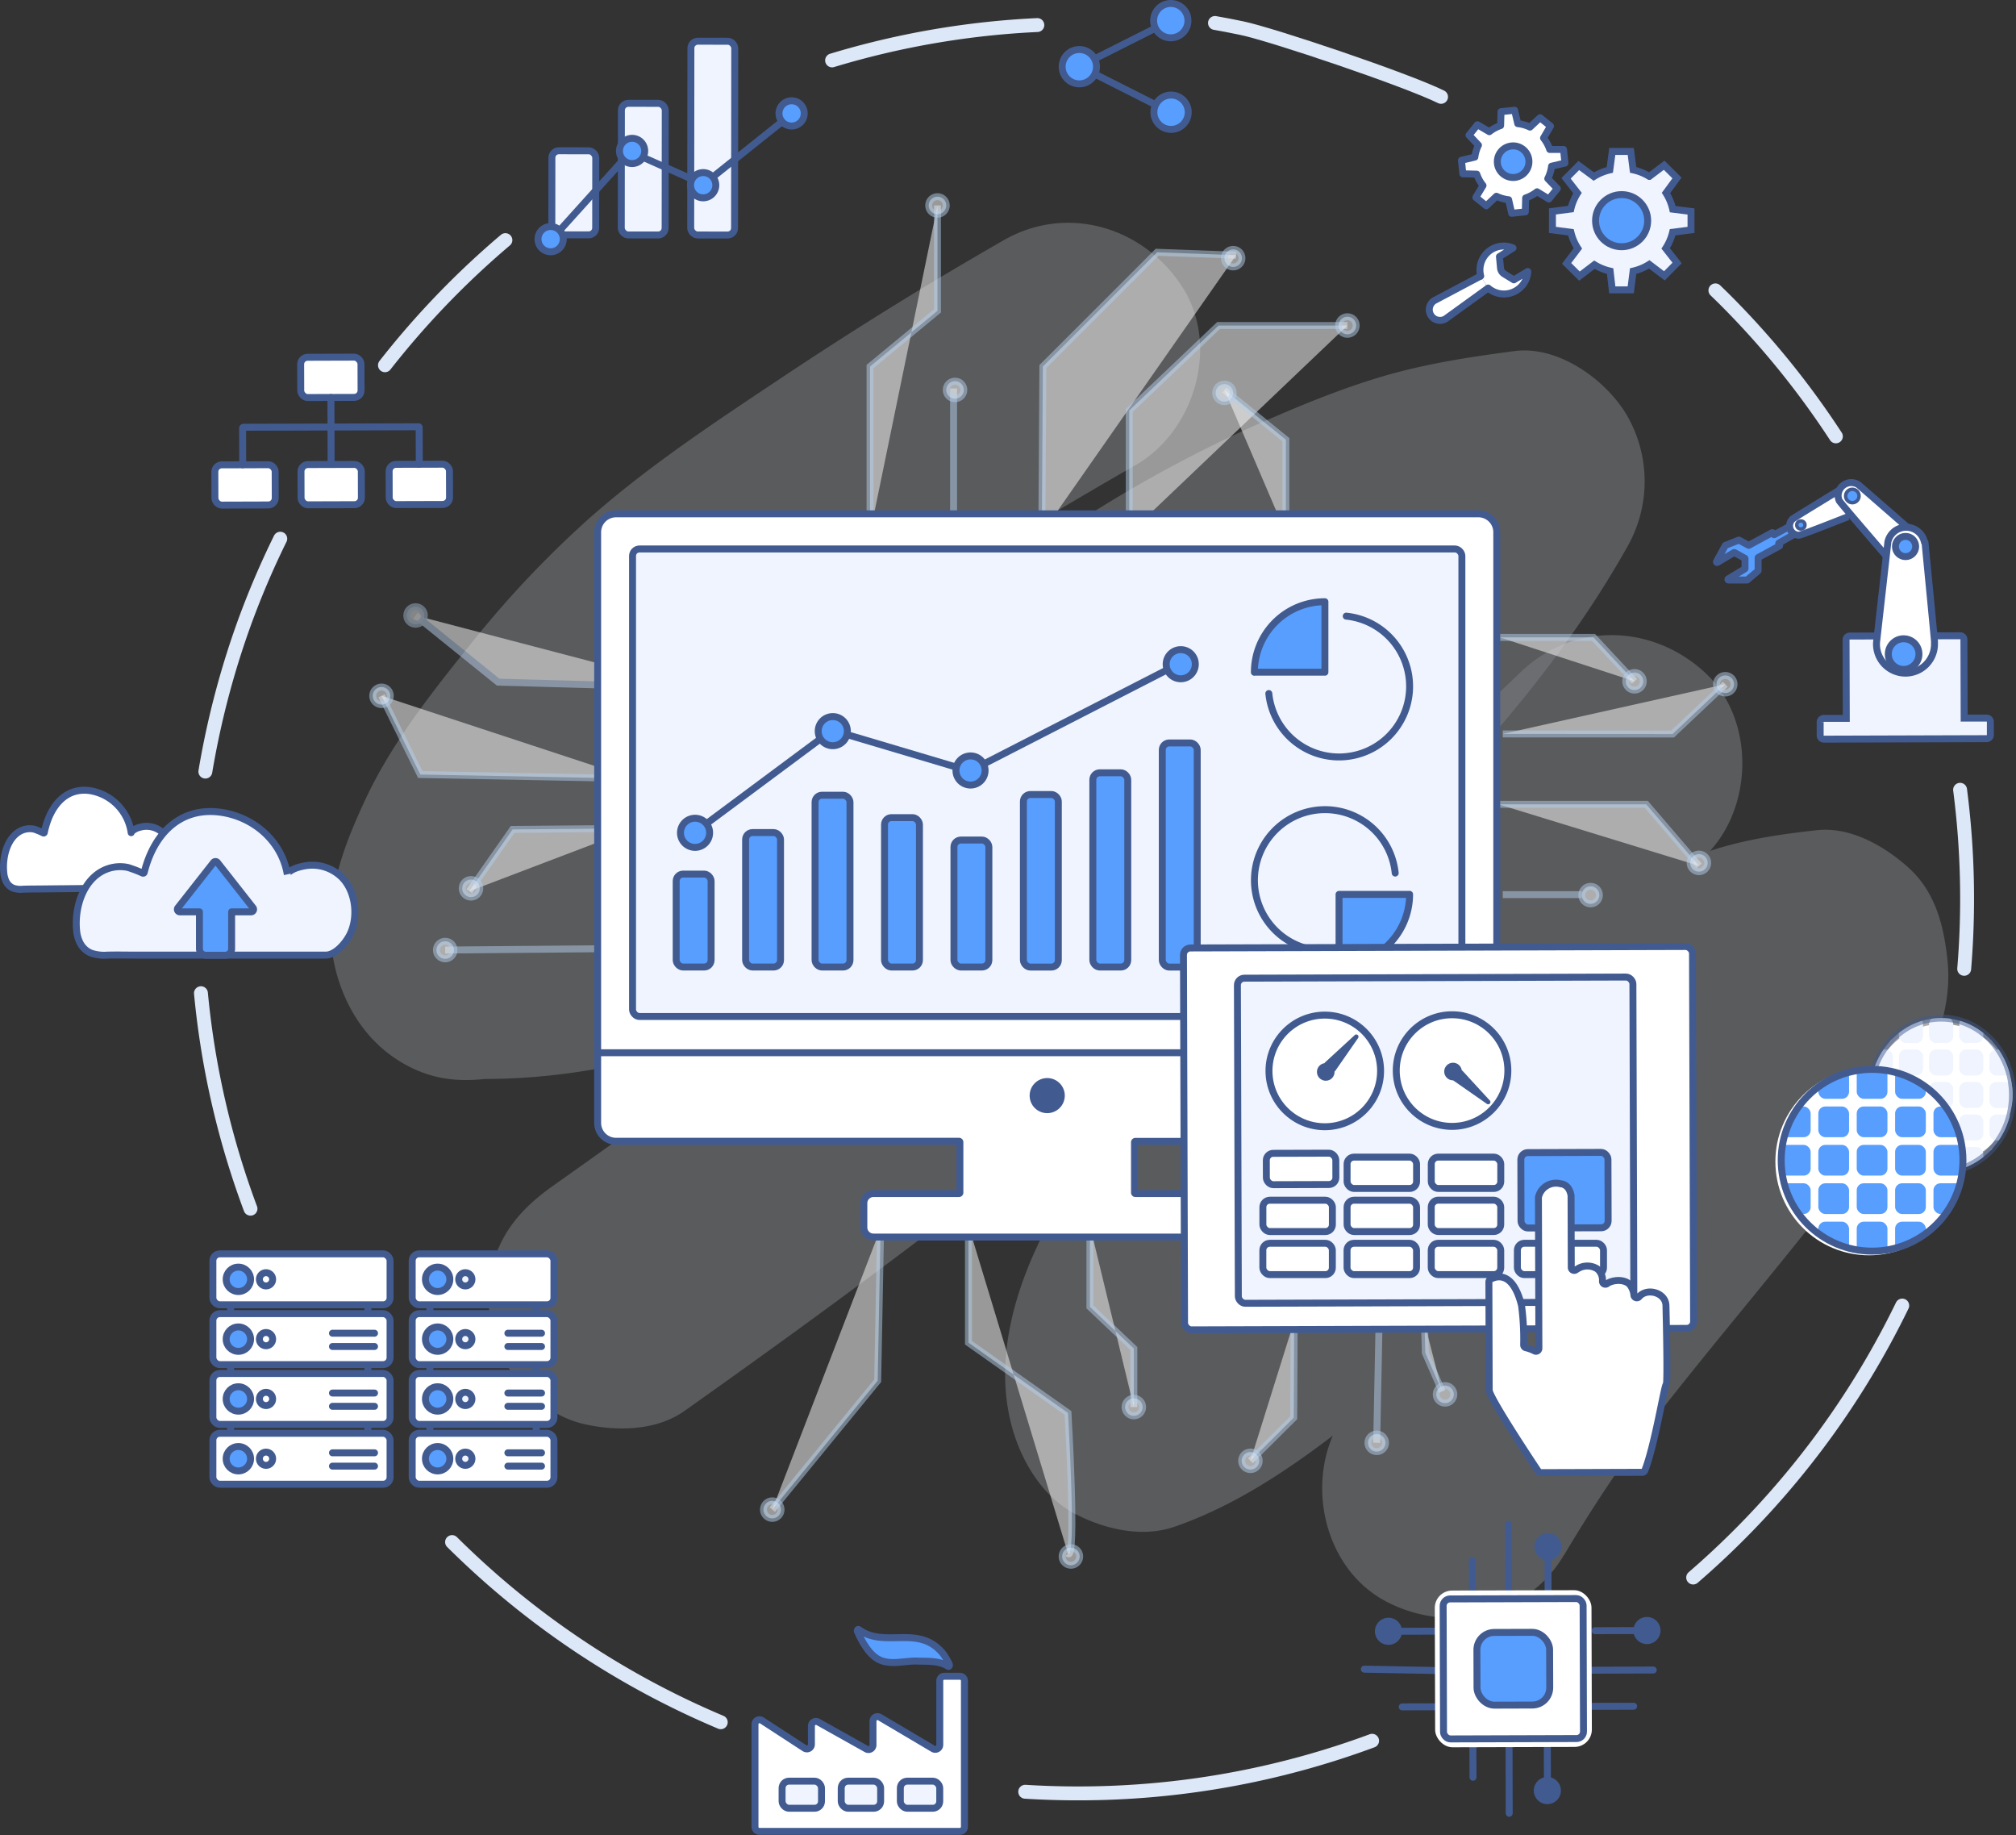 <svg xmlns="http://www.w3.org/2000/svg" xmlns:xlink="http://www.w3.org/1999/xlink" viewBox="0 0 580.19 527.97"><rect x="0" y="0" width="580.19" height="527.97" fill="#333333" stroke="none"/><defs><style>.cls-1,.cls-11,.cls-13,.cls-18,.cls-2,.cls-23,.cls-25,.cls-26{fill:#fff;}.cls-1,.cls-10,.cls-12,.cls-13,.cls-14,.cls-15,.cls-2,.cls-20{stroke:#415b91;}.cls-1,.cls-10,.cls-12,.cls-15,.cls-17,.cls-2,.cls-20,.cls-7{stroke-linecap:round;}.cls-1,.cls-10,.cls-12,.cls-15,.cls-17,.cls-2,.cls-20{stroke-linejoin:round;}.cls-1,.cls-10,.cls-12,.cls-13,.cls-14,.cls-17,.cls-2,.cls-20,.cls-23,.cls-25,.cls-26{stroke-width:2px;}.cls-1,.cls-18,.cls-20,.cls-23,.cls-24{opacity:0.5;}.cls-3{isolation:isolate;}.cls-4{opacity:0.4;}.cls-5{opacity:0.51;}.cls-14,.cls-6{fill:#eff4fe;}.cls-10,.cls-17,.cls-20,.cls-27,.cls-7,.cls-8{fill:none;}.cls-7,.cls-8{stroke:#dce7f7;stroke-width:4px;}.cls-13,.cls-14,.cls-23,.cls-25,.cls-26,.cls-27,.cls-7,.cls-8{stroke-miterlimit:10;}.cls-8{opacity:0.52;}.cls-9{fill:#415b91;}.cls-12,.cls-15,.cls-16{fill:#579eff;}.cls-17,.cls-27{stroke:#bdccd4;}.cls-19{clip-path:url(#clip-path);}.cls-21{clip-path:url(#clip-path-2);}.cls-22{mix-blend-mode:multiply;}.cls-23,.cls-25,.cls-26{stroke:#b5ceea;}.cls-26{opacity:0.8;}.cls-27{stroke-width:0.25px;}</style><clipPath id="clip-path"><ellipse class="cls-1" cx="558.64" cy="315.06" rx="20.54" ry="22.13"/></clipPath><clipPath id="clip-path-2"><circle class="cls-2" cx="538.77" cy="333.83" r="26.15"/></clipPath></defs><title>login-image</title><g class="cls-3"><g id="레이어_2" data-name="레이어 2"><g id="레이어_1-2" data-name="레이어 1"><g class="cls-4"><g class="cls-5"><path class="cls-6" d="M288.94,69.07q-32.49,18.61-63.67,39.39c-19.07,12.71-38.61,25.55-55.79,40.77a294.56,294.56,0,0,0-34,36.05c-11.26,14-22.87,28.65-30.48,45.07-5.28,11.39-9.44,22-9.89,34.72a50.5,50.5,0,0,0,2.19,16.49c3.12,10.12,9.28,18.87,18.48,24.25,10.66,6.24,20.64,5.64,32,3.29l-10,1.34c44.7.44,87.87-16.7,126.09-38.61,27.73-15.89,52.75-35.5,79.09-53.46a356.25,356.25,0,0,1,59.6-32.67l-9,3.78c16.24-6.85,33.06-12,50.55-14.52l-10,1.34,1.75-.23-32.38-56.43a279.39,279.39,0,0,1-21.88,32.95l5.86-7.59c-22.41,28.9-49.43,53.59-76.75,77.71q-39,34.45-80.17,66.35l7.59-5.86c-25.88,20-52.35,39.14-79,58-8.14,5.76-14.51,12.5-17.23,22.41-2.47,9-1.36,20.93,3.78,28.9s12.85,15.06,22.41,17.23c9.35,2.13,20.75,2,28.9-3.78,39.4-27.89,78.29-56.53,115.77-87,35.64-28.94,71.36-58.91,103-92.25,19.91-21,38.31-44,52.51-69.28a38,38,0,0,0,0-37.85c-6-10.27-19.76-20.22-32.38-18.57-13.3,1.74-26.29,3.74-39.14,7.63-12.09,3.66-23.78,8.55-35.33,13.65a382.79,382.79,0,0,0-51.69,28.16c-22.64,14.53-43.55,31.58-66.29,46a368.15,368.15,0,0,1-52.37,28.06l9-3.78c-16.59,7-33.83,12.33-51.7,14.76l10-1.34c-10.49,1.33-22.64-.18-32.63,3.13l10-1.34-1-.07,26.52,11-.81-.75,9.64,16.55a19.09,19.09,0,0,1-1.22-4.48l1.34,10a21.82,21.82,0,0,1,.06-4.48l-1.34,10a47.37,47.37,0,0,1,3.47-11.79l-3.78,9c5.51-12.81,13.65-24.44,22.11-35.46L184.83,243c13.51-17.42,28.7-34.11,46.09-47.74l-7.59,5.86c32.45-25,67.93-46.93,103.46-67.28,17-9.75,24.36-34.39,13.45-51.31-11.09-17.2-33.09-23.89-51.31-13.45Z"/></g><g class="cls-5"><path class="cls-6" d="M450.2,447.33a439,439,0,0,1,32-46.84l-5.86,7.59c14-18.07,28.77-35.49,43-53.33,8.66-10.83,17.2-21.78,25.36-33,9.35-12.86,17.49-29,15.78-45.37-1-9.75-3.38-19.53-11-26.52-6.86-6.3-16.83-12.05-26.52-11-12.24,1.35-24,3.13-35.48,7.65a200.77,200.77,0,0,0-31.27,15.59c-14.26,8.7-29.67,15.59-43.47,25-16,10.94-28.68,24.65-42,38.43a287.09,287.09,0,0,1-30.87,27l7.59-5.86c-11.06,8.51-22.6,17.34-35.49,22.9l9-3.78c-.94.38-1.88.74-2.84,1.08l46.13,26.19a29.54,29.54,0,0,1-1-4.13l1.34,10a32.68,32.68,0,0,1-.05-7.71l-1.34,10a54.43,54.43,0,0,1,3.62-13l-3.78,9c4.63-11,11.35-20.87,18.34-30.43,7.2-9.85,14.46-19.71,21.91-29.38L397.4,345c27.81-35.8,60.53-67.28,93.19-98.57,14.19-13.6,14.71-39.53,0-53-15.23-14-37.89-14.51-53,0-26.05,25-52.16,50-75.77,77.32-12.52,14.5-24,29.81-35.42,45.14-8.06,10.78-16.4,21.42-23,33.17-10.67,18.95-18.51,42.4-11.41,64,2.9,8.84,8.73,17.92,17.23,22.41s19.4,7.1,28.9,3.78C362,430.92,382,414.6,401.48,398.91A252.21,252.21,0,0,0,425.35,377c8.9-9.27,17.5-19.09,27.59-27.1l-7.59,5.86c10.37-7.94,22-13.82,33.44-20,12.09-6.55,23.41-14.51,36-20l-9,3.78A99.55,99.55,0,0,1,529.52,313l-10,1.34q1.74-.24,3.49-.42l-37.5-37.5a27.73,27.73,0,0,1,.09,4.88l1.34-10a32.41,32.41,0,0,1-2.2,7.85l3.78-9c-4.62,9.91-12.06,18.61-18.69,27.23l5.86-7.59c-30.54,39.48-65.08,76.32-90.29,119.65-9.87,17-4.47,41.84,13.45,51.31s40.77,4.66,51.31-13.45Z"/></g></g><path class="cls-7" d="M239.47,17.38A242.92,242.92,0,0,1,298.54,7.21"/><path class="cls-7" d="M110.79,105.09a245,245,0,0,1,34.66-36"/><path class="cls-7" d="M59.1,222q.28-1.69.59-3.37a244.71,244.71,0,0,1,10.4-38.76A242,242,0,0,1,80.66,155"/><path class="cls-8" d="M66.73,262.45"/><path class="cls-7" d="M72.09,347.77a242.13,242.13,0,0,1-14.26-62"/><path class="cls-7" d="M207.43,495.53a243.83,243.83,0,0,1-74.75-49.32q-1.3-1.25-2.58-2.52"/><path class="cls-7" d="M394.88,500.86A243,243,0,0,1,310.24,516q-7.65,0-15.19-.47"/><path class="cls-7" d="M547.45,375.64a244.33,244.33,0,0,1-56.48,75q-1.83,1.64-3.69,3.25"/><path class="cls-7" d="M564.1,227.24a243.87,243.87,0,0,1,1.18,51.51"/><path class="cls-7" d="M493.68,83.55l2.06,2a244.69,244.69,0,0,1,32.61,40"/><path class="cls-7" d="M349.66,6.61q3.89.68,7.74,1.49c8.79,1.84,47.2,14.78,57.33,19.77"/><circle class="cls-9" cx="445.48" cy="445.02" r="3.9" transform="translate(-1.32 1.32) rotate(-0.17)"/><line class="cls-10" x1="445.49" y1="448.27" x2="445.53" y2="459.97"/><line class="cls-10" x1="434.1" y1="438.56" x2="434.16" y2="460.65"/><line class="cls-10" x1="423.73" y1="448.99" x2="423.77" y2="460.68"/><circle class="cls-9" cx="445.31" cy="515.19" r="3.9" transform="translate(-1.52 1.32) rotate(-0.17)"/><line class="cls-10" x1="445.33" y1="511.94" x2="445.3" y2="500.25"/><line class="cls-10" x1="434.34" y1="521.72" x2="434.28" y2="499.63"/><line class="cls-10" x1="423.92" y1="511.36" x2="423.88" y2="499.66"/><circle class="cls-9" cx="399.59" cy="469.36" r="3.9" transform="translate(-1.39 1.19) rotate(-0.17)"/><line class="cls-10" x1="402.84" y1="469.35" x2="414.53" y2="469.32"/><line class="cls-10" x1="392.64" y1="480.26" x2="415.22" y2="480.68"/><line class="cls-10" x1="403.55" y1="491.11" x2="415.25" y2="491.08"/><circle class="cls-9" cx="473.98" cy="469.14" r="3.9" transform="translate(-1.39 1.41) rotate(-0.17)"/><line class="cls-10" x1="470.73" y1="469.15" x2="459.04" y2="469.19"/><line class="cls-10" x1="475.8" y1="480.5" x2="458.42" y2="480.56"/><line class="cls-10" x1="470.15" y1="490.92" x2="458.45" y2="490.95"/><rect class="cls-11" x="412.97" y="457.59" width="45.1" height="45.1" rx="5" ry="5" transform="translate(-1.42 1.29) rotate(-0.17)"/><rect class="cls-2" x="415.38" y="460" width="40.28" height="40.28" rx="2" ry="2" transform="translate(-1.42 1.29) rotate(-0.17)"/><rect class="cls-12" x="425.06" y="469.68" width="20.92" height="20.92" rx="5" ry="5" transform="translate(-1.42 1.29) rotate(-0.17)"/><line class="cls-2" x1="154.32" y1="375.95" x2="154.32" y2="377.86"/><line class="cls-2" x1="154.32" y1="393.16" x2="154.32" y2="395.07"/><line class="cls-2" x1="154.32" y1="410.37" x2="154.32" y2="412.28"/><rect class="cls-13" x="61.27" y="360.76" width="50.99" height="14.66" rx="2" ry="2"/><circle class="cls-12" cx="68.6" cy="368.09" r="3.51"/><circle class="cls-13" cx="76.56" cy="368.09" r="1.91"/><line class="cls-2" x1="66.37" y1="375.95" x2="66.37" y2="377.86"/><line class="cls-2" x1="105.88" y1="375.95" x2="105.88" y2="377.86"/><rect class="cls-13" x="61.27" y="377.97" width="50.99" height="14.66" rx="2" ry="2"/><circle class="cls-12" cx="68.6" cy="385.3" r="3.51"/><circle class="cls-13" cx="76.56" cy="385.3" r="1.91"/><line class="cls-2" x1="95.68" y1="383.6" x2="107.79" y2="383.6"/><line class="cls-2" x1="95.68" y1="387.42" x2="107.79" y2="387.42"/><line class="cls-2" x1="66.37" y1="393.16" x2="66.37" y2="395.07"/><line class="cls-2" x1="105.88" y1="393.16" x2="105.88" y2="395.07"/><rect class="cls-13" x="61.27" y="395.18" width="50.99" height="14.66" rx="2" ry="2"/><circle class="cls-12" cx="68.6" cy="402.51" r="3.51"/><circle class="cls-13" cx="76.56" cy="402.51" r="1.91"/><line class="cls-2" x1="95.68" y1="400.81" x2="107.79" y2="400.81"/><line class="cls-2" x1="95.68" y1="404.63" x2="107.79" y2="404.63"/><line class="cls-2" x1="66.37" y1="410.37" x2="66.37" y2="412.28"/><line class="cls-2" x1="105.88" y1="410.37" x2="105.88" y2="412.28"/><rect class="cls-13" x="61.27" y="412.39" width="50.99" height="14.66" rx="2" ry="2"/><circle class="cls-12" cx="68.6" cy="419.71" r="3.51"/><circle class="cls-13" cx="76.56" cy="419.71" r="1.91"/><line class="cls-2" x1="95.68" y1="418.01" x2="107.79" y2="418.01"/><line class="cls-2" x1="95.68" y1="421.84" x2="107.79" y2="421.84"/><rect class="cls-2" x="118.63" y="360.76" width="40.79" height="14.66" rx="2" ry="2"/><circle class="cls-12" cx="125.95" cy="368.09" r="3.51"/><circle class="cls-14" cx="133.92" cy="368.09" r="1.91"/><line class="cls-2" x1="123.72" y1="375.95" x2="123.72" y2="377.86"/><rect class="cls-2" x="118.63" y="377.97" width="40.79" height="14.66" rx="2" ry="2"/><circle class="cls-12" cx="125.95" cy="385.3" r="3.51"/><circle class="cls-14" cx="133.92" cy="385.3" r="1.91"/><line class="cls-2" x1="146.16" y1="383.6" x2="155.85" y2="383.6"/><line class="cls-2" x1="146.16" y1="387.42" x2="155.85" y2="387.42"/><line class="cls-2" x1="123.72" y1="393.16" x2="123.72" y2="395.07"/><rect class="cls-2" x="118.63" y="395.18" width="40.79" height="14.66" rx="2" ry="2"/><circle class="cls-12" cx="125.95" cy="402.51" r="3.51"/><circle class="cls-14" cx="133.92" cy="402.51" r="1.91"/><line class="cls-2" x1="146.16" y1="400.81" x2="155.85" y2="400.81"/><line class="cls-2" x1="146.16" y1="404.63" x2="155.85" y2="404.63"/><line class="cls-2" x1="123.72" y1="410.37" x2="123.72" y2="412.28"/><rect class="cls-2" x="118.63" y="412.39" width="40.79" height="14.66" rx="2" ry="2"/><circle class="cls-12" cx="125.95" cy="419.71" r="3.51"/><circle class="cls-14" cx="133.92" cy="419.71" r="1.91"/><line class="cls-2" x1="146.16" y1="418.01" x2="155.85" y2="418.01"/><line class="cls-2" x1="146.16" y1="421.84" x2="155.85" y2="421.84"/><path class="cls-2" d="M217.28,496v29.63a1.3,1.3,0,0,0,1.3,1.3h57.67a1.3,1.3,0,0,0,1.3-1.3V483.6a1.3,1.3,0,0,0-1.3-1.3h-4.49a1.3,1.3,0,0,0-1.3,1.3V502a1.3,1.3,0,0,1-2,1.12l-15.22-9a1.3,1.3,0,0,0-2,1.12v6.85a1.3,1.3,0,0,1-1.93,1.13l-13.86-7.76a1.3,1.3,0,0,0-1.93,1.13v5.31a1.3,1.3,0,0,1-2,1.09l-12.29-8A1.3,1.3,0,0,0,217.28,496Z"/><path class="cls-12" d="M247.13,468.87c-.25-.18-.5.23-.35.57,1.25,2.85,3,5.8,5,7.32,3.61,2.81,8.33,1,12.23,1.17,2.37.1,6.27-.2,8.84,1.5.25.17.49-.27.32-.6a16.79,16.79,0,0,0-1.9-3.19C264.24,467.26,254.75,474.39,247.13,468.87Z"/><rect class="cls-14" x="225.08" y="512.48" width="11.34" height="7.8" rx="2" ry="2"/><rect class="cls-14" x="242.1" y="512.48" width="11.34" height="7.8" rx="2" ry="2"/><rect class="cls-14" x="259.11" y="512.48" width="11.34" height="7.8" rx="2" ry="2"/><rect class="cls-2" x="86.54" y="102.78" width="17.36" height="11.58" rx="2" ry="2" transform="translate(-0.32 0.28) rotate(-0.17)"/><rect class="cls-2" x="61.84" y="133.73" width="17.36" height="11.58" rx="2" ry="2" transform="translate(-0.41 0.21) rotate(-0.17)"/><rect class="cls-2" x="86.63" y="133.65" width="17.36" height="11.58" rx="2" ry="2" transform="translate(-0.41 0.28) rotate(-0.17)"/><rect class="cls-2" x="112" y="133.58" width="17.36" height="11.58" rx="2" ry="2" transform="translate(-0.41 0.36) rotate(-0.17)"/><line class="cls-2" x1="95.24" y1="114.36" x2="95.29" y2="133.18"/><line class="cls-2" x1="120.63" y1="122.97" x2="120.67" y2="133.58"/><line class="cls-2" x1="69.82" y1="123.12" x2="69.85" y2="133.73"/><line class="cls-2" x1="70.02" y1="122.93" x2="120.5" y2="122.79"/><path class="cls-12" d="M502.06,160.58,499.19,159a.18.18,0,0,0-.18,0l-4.75,2.81a.18.18,0,0,1-.25-.24l2.48-4.57a.18.18,0,0,1,.09-.08l3.77-1.5a.18.18,0,0,1,.15,0l2.68,1.45a.18.18,0,0,0,.17,0l6.62-3.59a.18.18,0,0,1,.25.07l.21.39a.18.18,0,0,0,.25.07l3.94-2.14a.18.18,0,0,1,.25.07l1.11,2a.18.18,0,0,1-.07.25L512,156.22a.18.18,0,0,0-.07.25l.21.39a.18.18,0,0,1-.07.25l-6,3.26a.18.18,0,0,0-.1.16v3.62a.18.18,0,0,1-.06.14l-3.11,2.6a.18.18,0,0,1-.12,0l-5.2,0a.18.18,0,0,1-.09-.34l4.72-2.85a.18.18,0,0,0,.09-.16v-2.86A.18.18,0,0,0,502.06,160.58Z"/><path class="cls-14" d="M524.89,206.7l6.46,0-.07-22.61a1.08,1.08,0,0,1,1.07-1.08l31.76-.09A1.08,1.08,0,0,1,565.2,184l.07,22.61,6.46,0a1.08,1.08,0,0,1,1.08,1.07v3.77a1.08,1.08,0,0,1-1.07,1.08l-46.83.14a1.08,1.08,0,0,1-1.08-1.07v-3.77A1.08,1.08,0,0,1,524.89,206.7Z"/><path class="cls-2" d="M515.83,149.37h0c.28-.28,15.32-9.44,15.32-9.44l1.64,8.36S518.4,154,517.74,154a2.69,2.69,0,0,1-1.91-4.6Z"/><ellipse class="cls-15" cx="518.26" cy="151.09" rx="1.18" ry="1.15" transform="translate(-0.43 1.5) rotate(-0.17)"/><path class="cls-2" d="M529,142.63a3.77,3.77,0,0,1,5.83-3.16h0c.28.19,19,16.54,19,16.54l-10.21,4.87s-14-16.21-14.3-16.81A3.74,3.74,0,0,1,529,142.63Z"/><path class="cls-2" d="M540.06,185.12l0-.23a8.36,8.36,0,0,1,.09-.87l3.17-28.11a5.38,5.38,0,0,1,10.52.1H554s2.36,24.27,2.73,28.46v.06c0,.31,0,.51,0,.54h0c0,.09,0,.17,0,.26a8.34,8.34,0,1,1-16.69,0c0-.09,0-.18,0-.27Z"/><circle class="cls-12" cx="548.4" cy="157.25" r="2.91" transform="translate(-0.46 1.62) rotate(-0.17)"/><circle class="cls-12" cx="548.4" cy="186.57" r="4.41" transform="matrix(1, 0, 0, 1, -0.55, 1.63)"/><circle class="cls-15" cx="533.09" cy="142.71" r="1.93" transform="translate(-0.42 1.58) rotate(-0.17)"/><rect class="cls-14" x="198.81" y="11.86" width="12.62" height="55.75" rx="2" ry="2" transform="translate(0.04 -0.21) rotate(0.06)"/><rect class="cls-14" x="178.82" y="29.73" width="12.62" height="37.87" rx="2" ry="2" transform="translate(0.05 -0.19) rotate(0.06)"/><rect class="cls-14" x="158.82" y="43.38" width="12.62" height="24.19" rx="2" ry="2" transform="translate(0.06 -0.17) rotate(0.06)"/><polyline class="cls-10" points="160.43 67.01 181.47 43.68 202.49 53.04 225.86 34.38"/><path class="cls-12" d="M162.1,68.81a3.63,3.63,0,1,1-3.63-3.63A3.62,3.62,0,0,1,162.1,68.81Z"/><path class="cls-12" d="M185.54,43.43a3.63,3.63,0,1,1-3.63-3.63A3.62,3.62,0,0,1,185.54,43.43Z"/><path class="cls-12" d="M206,53.29a3.63,3.63,0,1,1-3.63-3.63A3.62,3.62,0,0,1,206,53.29Z"/><path class="cls-12" d="M231.45,32.59A3.63,3.63,0,1,1,227.82,29,3.62,3.62,0,0,1,231.45,32.59Z"/><path class="cls-16" d="M337.13,32.4"/><line class="cls-14" x1="332.23" y1="8.26" x2="315.35" y2="16.76"/><line class="cls-14" x1="315.66" y1="21.6" x2="332.29" y2="30"/><circle class="cls-12" cx="310.63" cy="19.19" r="4.94" transform="translate(-0.06 0.92) rotate(-0.17)"/><circle class="cls-12" cx="336.95" cy="5.94" r="4.94" transform="translate(-0.02 1) rotate(-0.17)"/><circle class="cls-12" cx="337.02" cy="32.29" r="4.94" transform="translate(-0.09 1) rotate(-0.17)"/><line class="cls-17" x1="279.91" y1="328.18" x2="330.47" y2="328.18"/><path class="cls-2" d="M3.73,255.52a6.53,6.53,0,0,0,2.8.33c1.73-.07,3.46-.06,5.19-.08l9.09-.09,16.88-.19,6.92-.08c1.78,0,3.52-2.45,4.24-4.17,1.44-3.44.9-8.3-1.41-11a6.83,6.83,0,0,0-7-2.26,6.92,6.92,0,0,0-1.47.52c-.21.11-1.28.74-1.22,1.08a14.28,14.28,0,0,0-11.85-12.09c-6.93-1-11.53,4.28-13.14,12,0,.15-.17.24-.29.17a20.67,20.67,0,0,0-2.57-1.07,5.87,5.87,0,0,0-3.5.27c-4.18,1.68-5.82,7.54-5.3,12.34a7.14,7.14,0,0,0,.56,2.2A4,4,0,0,0,3.73,255.52Z"/><path class="cls-14" d="M26.33,274.28a12,12,0,0,0,4.61.53c2.85-.07,5.7,0,8.55,0H93.67c2.93,0,5.84-3.52,7.06-6,2.43-5,1.64-12.11-2.12-16.14a12.12,12.12,0,0,0-11.5-3.42,12.43,12.43,0,0,0-2.43.74c-.36.15-2.12,1.07-2,1.55-1.72-9.92-10.11-16.62-19.29-17.85-11.4-1.53-19.07,6.06-21.87,17.28a.33.33,0,0,1-.47.24,36.53,36.53,0,0,0-4.21-1.61,10.85,10.85,0,0,0-5.78.34c-6.92,2.38-9.73,10.91-9,17.92a9.47,9.47,0,0,0,.88,3.22A6.2,6.2,0,0,0,26.33,274.28Z"/><path class="cls-12" d="M72.83,261.2l-4.95-6.3-5.3-6.74a.72.72,0,0,0-1.13,0l-5.3,6.74-4.95,6.3a.72.72,0,0,0,.56,1.16H57.4V273a1.86,1.86,0,0,0,1.85,1.85h5.56A1.86,1.86,0,0,0,66.66,273V262.36h5.61A.72.72,0,0,0,72.83,261.2Z"/><path class="cls-2" d="M424.45,45.2l-3.85.92L421,50l4,.11a11,11,0,0,0,1.8,3.27l-2.06,3.42,3,2.42,2.92-2.75a11.06,11.06,0,0,0,3.51,1l.89,3.9,3.91-.41.1-4a11.05,11.05,0,0,0,3.28-1.78l3.41,2.07,2.42-3-2.74-2.85a11,11,0,0,0,1.09-3.58l3.85-.9-.41-3.91L446,43a11,11,0,0,0-1.78-3.29l2-3.43-3-2.41-2.9,2.7a11,11,0,0,0-3.52-1l-.91-3.85-3.91.41-.11,4a11.05,11.05,0,0,0-3.25,1.76l-3.43-2-2.41,3,2.71,2.88A11,11,0,0,0,424.45,45.2Z"/><path class="cls-14" d="M452.08,60.14l-5.3.69v5.31l5.32.7a14.83,14.83,0,0,0,2,4.64l-3.24,4.3,3.69,3.66,4.31-3.28A14.93,14.93,0,0,0,463.38,78L464,83.4h5.31L470,78a14.92,14.92,0,0,0,4.65-1.93L479,79.36l3.66-3.69-3.29-4.2a14.84,14.84,0,0,0,2-4.65l5.29-.67V60.84l-5.27-.66a14.84,14.84,0,0,0-1.93-4.66l3.16-4.32-3.69-3.66-4.26,3.22A14.9,14.9,0,0,0,470,48.88l-.68-5.3H464l-.71,5.31a14.92,14.92,0,0,0-4.61,1.91l-4.32-3.18-3.66,3.69L454,55.55A14.82,14.82,0,0,0,452.08,60.14Z"/><circle class="cls-12" cx="466.69" cy="63.49" r="7.5"/><circle class="cls-12" cx="435.47" cy="46.54" r="4.55" transform="translate(-2.48 45.22) rotate(-5.93)"/><path class="cls-2" d="M428.28,82.88l-12.23,8.84a3.08,3.08,0,1,1-3.25-5.24l13.34-7.07"/><path class="cls-2" d="M428.28,82.88a6.89,6.89,0,0,0,8.17.67,6.75,6.75,0,0,0,3.23-5.43l-4,2.4-2.8-1.72a2.24,2.24,0,0,1-1.05-1.7l-.3-3.27,3.91-2.48h0a6.77,6.77,0,0,0-6.3.49,6.9,6.9,0,0,0-3,7.59"/><circle class="cls-11" cx="558.96" cy="314.84" r="20.22"/><ellipse class="cls-18" cx="558.64" cy="315.06" rx="20.54" ry="22.13"/><g class="cls-19"><rect class="cls-6" x="537.81" y="292.62" width="6.94" height="7.48" rx="2" ry="2"/><rect class="cls-6" x="546.49" y="292.62" width="6.94" height="7.48" rx="2" ry="2"/><rect class="cls-6" x="555.17" y="292.62" width="6.94" height="7.48" rx="2" ry="2"/><rect class="cls-6" x="563.85" y="292.62" width="6.94" height="7.48" rx="2" ry="2"/><rect class="cls-6" x="572.53" y="292.62" width="6.94" height="7.48" rx="2" ry="2"/><rect class="cls-6" x="537.81" y="301.97" width="6.94" height="7.48" rx="2" ry="2"/><rect class="cls-6" x="546.49" y="301.97" width="6.94" height="7.48" rx="2" ry="2"/><rect class="cls-6" x="555.17" y="301.97" width="6.94" height="7.48" rx="2" ry="2"/><rect class="cls-6" x="563.85" y="301.97" width="6.94" height="7.48" rx="2" ry="2"/><rect class="cls-6" x="572.53" y="301.97" width="6.94" height="7.48" rx="2" ry="2"/><rect class="cls-6" x="537.81" y="311.32" width="6.94" height="7.48" rx="2" ry="2"/><rect class="cls-6" x="546.49" y="311.32" width="6.94" height="7.48" rx="2" ry="2"/><rect class="cls-6" x="555.17" y="311.32" width="6.94" height="7.48" rx="2" ry="2"/><rect class="cls-6" x="563.85" y="311.32" width="6.94" height="7.48" rx="2" ry="2"/><rect class="cls-6" x="572.53" y="311.32" width="6.94" height="7.48" rx="2" ry="2"/><rect class="cls-6" x="537.81" y="320.66" width="6.94" height="7.48" rx="2" ry="2"/><rect class="cls-6" x="546.49" y="320.66" width="6.94" height="7.48" rx="2" ry="2"/><rect class="cls-6" x="555.17" y="320.66" width="6.94" height="7.48" rx="2" ry="2"/><rect class="cls-6" x="563.85" y="320.66" width="6.94" height="7.48" rx="2" ry="2"/><rect class="cls-6" x="572.53" y="320.66" width="6.94" height="7.48" rx="2" ry="2"/><rect class="cls-6" x="537.81" y="330.01" width="6.94" height="7.48" rx="2" ry="2"/><rect class="cls-6" x="546.49" y="330.01" width="6.94" height="7.48" rx="2" ry="2"/><rect class="cls-6" x="555.17" y="330.01" width="6.94" height="7.48" rx="2" ry="2"/><rect class="cls-6" x="563.85" y="330.01" width="6.94" height="7.48" rx="2" ry="2"/><rect class="cls-6" x="572.53" y="330.01" width="6.94" height="7.48" rx="2" ry="2"/></g><ellipse class="cls-20" cx="558.64" cy="315.06" rx="20.54" ry="22.13"/><circle class="cls-11" cx="537.9" cy="334.22" r="26.96"/><circle class="cls-11" cx="538.77" cy="333.83" r="26.15"/><g class="cls-21"><rect class="cls-16" x="512.25" y="307.31" width="8.84" height="8.84" rx="2" ry="2"/><rect class="cls-16" x="523.3" y="307.31" width="8.84" height="8.84" rx="2" ry="2"/><rect class="cls-16" x="534.35" y="307.31" width="8.84" height="8.84" rx="2" ry="2"/><rect class="cls-16" x="545.4" y="307.31" width="8.84" height="8.84" rx="2" ry="2"/><rect class="cls-16" x="556.44" y="307.31" width="8.84" height="8.84" rx="2" ry="2"/><rect class="cls-16" x="512.25" y="318.36" width="8.84" height="8.84" rx="2" ry="2"/><rect class="cls-16" x="523.3" y="318.36" width="8.84" height="8.84" rx="2" ry="2"/><rect class="cls-16" x="534.35" y="318.36" width="8.84" height="8.84" rx="2" ry="2"/><rect class="cls-16" x="545.4" y="318.36" width="8.84" height="8.84" rx="2" ry="2"/><rect class="cls-16" x="556.44" y="318.36" width="8.84" height="8.84" rx="2" ry="2"/><rect class="cls-16" x="512.25" y="329.41" width="8.84" height="8.84" rx="2" ry="2"/><rect class="cls-16" x="523.3" y="329.41" width="8.84" height="8.84" rx="2" ry="2"/><rect class="cls-16" x="534.35" y="329.41" width="8.84" height="8.84" rx="2" ry="2"/><rect class="cls-16" x="545.4" y="329.41" width="8.84" height="8.84" rx="2" ry="2"/><rect class="cls-16" x="556.44" y="329.41" width="8.84" height="8.84" rx="2" ry="2"/><rect class="cls-16" x="512.25" y="340.46" width="8.84" height="8.84" rx="2" ry="2"/><rect class="cls-16" x="523.3" y="340.46" width="8.84" height="8.84" rx="2" ry="2"/><rect class="cls-16" x="534.35" y="340.46" width="8.84" height="8.84" rx="2" ry="2"/><rect class="cls-16" x="545.4" y="340.46" width="8.84" height="8.84" rx="2" ry="2"/><rect class="cls-16" x="556.44" y="340.46" width="8.84" height="8.84" rx="2" ry="2"/><rect class="cls-16" x="512.25" y="351.51" width="8.84" height="8.84" rx="2" ry="2"/><rect class="cls-16" x="523.3" y="351.51" width="8.84" height="8.84" rx="2" ry="2"/><rect class="cls-16" x="534.35" y="351.51" width="8.84" height="8.84" rx="2" ry="2"/><rect class="cls-16" x="545.4" y="351.51" width="8.84" height="8.84" rx="2" ry="2"/><rect class="cls-16" x="556.44" y="351.51" width="8.84" height="8.84" rx="2" ry="2"/></g><circle class="cls-10" cx="538.77" cy="333.83" r="26.15"/><g class="cls-22"><path class="cls-23" d="M278.71,352.61v33.71l28.65,20.22s2.53,43,0,40.45"/><circle class="cls-23" cx="308.2" cy="447.83" r="2.53"/><polyline class="cls-23" points="253.43 353.45 252.59 397.27 222.25 434.35"/><polyline class="cls-23" points="313.67 352.61 313.67 376.02 326.31 388 326.31 404.85"/><line class="cls-23" x1="396.9" y1="379.74" x2="396.2" y2="415.12"/><polyline class="cls-23" points="372.45 380.1 372.33 407.91 359.86 420.3"/><polyline class="cls-23" points="409.96 380.65 410.2 389.27 415.04 400.32"/><polyline class="cls-23" points="250.39 153.47 250.39 105.45 269.8 89.44 269.8 59.11"/><line class="cls-23" x1="274.43" y1="111.77" x2="274.43" y2="153.47"/><polyline class="cls-23" points="299.83 153.47 300.13 105.45 333 72.59 355.75 73.43"/><polyline class="cls-23" points="324.99 153.47 324.99 118.09 350.69 93.66 387.77 93.66"/><polyline class="cls-23" points="352.38 112.19 370.07 126.52 370.07 153.47"/><polyline class="cls-23" points="109.8 200.2 120.95 222.85 182.15 224.01"/><polyline class="cls-23" points="182.59 238.34 147.53 238.64 135.04 256.44"/><line class="cls-23" x1="128.12" y1="273.35" x2="183.41" y2="272.88"/><line class="cls-23" x1="432.48" y1="257.41" x2="455.23" y2="257.41"/><polyline class="cls-23" points="431.28 231.42 473.77 231.42 488.94 249.12"/><polyline class="cls-23" points="432.48 211.17 481.35 211.2 496.52 196.87"/><polyline class="cls-23" points="431.64 183.39 458.6 183.39 470.4 196.03"/><circle class="cls-23" cx="222.25" cy="434.35" r="2.53"/><circle class="cls-23" cx="326.31" cy="404.85" r="2.53"/><circle class="cls-23" cx="359.86" cy="420.3" r="2.53" transform="translate(-67.45 771.81) rotate(-88.87)"/><circle class="cls-23" cx="396.2" cy="415.12" r="2.53" transform="translate(-26.64 803.07) rotate(-88.87)"/><circle class="cls-23" cx="415.86" cy="401.18" r="2.53" transform="translate(6.57 809.06) rotate(-88.87)"/><circle class="cls-23" cx="457.76" cy="257.54" r="2.53"/><circle class="cls-23" cx="488.94" cy="248.27" r="2.53"/><circle class="cls-23" cx="496.52" cy="196.87" r="2.53"/><circle class="cls-23" cx="470.4" cy="196.03" r="2.53"/><circle class="cls-23" cx="352.38" cy="113.04" r="2.53"/><circle class="cls-23" cx="387.77" cy="93.66" r="2.53"/><circle class="cls-23" cx="354.9" cy="74.28" r="2.53"/><circle class="cls-23" cx="274.85" cy="112.19" r="2.53"/><circle class="cls-23" cx="269.8" cy="59.11" r="2.53"/><g class="cls-24"><polyline class="cls-25" points="119.6 177.09 143.36 196.27 198.67 197.8"/><circle class="cls-26" cx="119.6" cy="177.09" r="2.53" transform="translate(-1.51 1.03) rotate(-0.49)"/></g><circle class="cls-23" cx="109.8" cy="200.2" r="2.53" transform="translate(-1.71 0.95) rotate(-0.49)"/><circle class="cls-23" cx="135.55" cy="255.59" r="2.53" transform="translate(-2.18 1.17) rotate(-0.49)"/><circle class="cls-23" cx="128.12" cy="273.35" r="2.53" transform="translate(-2.33 1.11) rotate(-0.49)"/></g><path class="cls-2" d="M425.49,147.84H177.26A5.29,5.29,0,0,0,172,153.1v170a5.29,5.29,0,0,0,5.28,5.27H276a.25.25,0,0,1,.25.25v14.54a.25.25,0,0,1-.25.25H251.38a2.77,2.77,0,0,0-2.77,2.76v7a2.77,2.77,0,0,0,2.77,2.76h100a2.77,2.77,0,0,0,2.77-2.76v-7a2.77,2.77,0,0,0-2.77-2.76H326.75a.25.25,0,0,1-.25-.25V328.65a.25.25,0,0,1,.25-.25h98.73a5.29,5.29,0,0,0,5.28-5.27v-170A5.29,5.29,0,0,0,425.49,147.84Z"/><rect class="cls-14" x="182.04" y="157.95" width="238.68" height="134.52" rx="2" ry="2"/><rect class="cls-12" x="214.58" y="239.55" width="10.05" height="38.69" rx="2" ry="2"/><rect class="cls-12" x="194.6" y="251.5" width="10.05" height="26.74" rx="2" ry="2"/><rect class="cls-12" x="234.57" y="228.8" width="10.05" height="49.44" rx="2" ry="2"/><rect class="cls-12" x="254.56" y="235.25" width="10.05" height="42.99" rx="2" ry="2"/><rect class="cls-12" x="274.54" y="241.7" width="10.05" height="36.54" rx="2" ry="2"/><rect class="cls-12" x="314.51" y="222.35" width="10.05" height="55.89" rx="2" ry="2"/><rect class="cls-12" x="294.53" y="228.6" width="10.05" height="49.65" rx="2" ry="2"/><rect class="cls-12" x="334.5" y="213.76" width="10.05" height="64.49" rx="2" ry="2"/><line class="cls-10" x1="199.89" y1="239.53" x2="239.49" y2="210.09"/><line class="cls-10" x1="239.49" y1="210.09" x2="279.09" y2="221.87"/><line class="cls-10" x1="279.09" y1="221.87" x2="339.76" y2="190.75"/><path class="cls-12" d="M204.22,239.6a4.19,4.19,0,1,1-4.19-4.17A4.17,4.17,0,0,1,204.22,239.6Z"/><path class="cls-12" d="M243.86,210.36a4.19,4.19,0,1,1-4.19-4.18A4.17,4.17,0,0,1,243.86,210.36Z"/><path class="cls-12" d="M283.5,221.68a4.19,4.19,0,1,1-4.19-4.18A4.17,4.17,0,0,1,283.5,221.68Z"/><path class="cls-12" d="M344,191.1a4.19,4.19,0,1,1-4.19-4.18A4.17,4.17,0,0,1,344,191.1Z"/><ellipse class="cls-9" cx="301.38" cy="315.23" rx="5.06" ry="5.05"/><path class="cls-10" d="M387.44,177.28a20.31,20.31,0,1,1-22.28,22.27"/><path class="cls-12" d="M361,193.43a20.3,20.3,0,0,1,20.3-20.3h0v20.28H361Z"/><path class="cls-10" d="M379.25,273.47a20.31,20.31,0,1,1,22.28-22.27"/><path class="cls-12" d="M405.67,257.32a20.3,20.3,0,0,1-20.3,20.3h0V257.34h20.28Z"/><line class="cls-10" x1="172.27" y1="302.9" x2="430.95" y2="302.9"/><rect class="cls-2" x="340.75" y="272.54" width="146.5" height="109.88" rx="2" ry="2" transform="translate(-0.97 1.23) rotate(-0.17)"/><rect class="cls-14" x="356.25" y="281.28" width="113.82" height="93.54" rx="2" ry="2" transform="translate(-0.97 1.23) rotate(-0.17)"/><circle class="cls-2" cx="381.26" cy="308.13" r="16.06" transform="translate(-0.91 1.13) rotate(-0.17)"/><circle class="cls-2" cx="417.89" cy="308.03" r="16.06" transform="translate(-0.91 1.24) rotate(-0.17)"/><rect class="cls-2" x="364.44" y="331.82" width="20" height="9.02" rx="2" ry="2" transform="translate(-0.99 1.11) rotate(-0.17)"/><rect class="cls-2" x="388.67" y="331.75" width="20" height="9.02" rx="2" ry="2" transform="matrix(1, 0, 0, 1, -0.99, 1.18)"/><rect class="cls-2" x="412.9" y="331.68" width="20" height="9.02" rx="2" ry="2" transform="matrix(1, 0, 0, 1, -0.99, 1.25)"/><rect class="cls-2" x="364.48" y="344.22" width="20" height="9.02" rx="2" ry="2" transform="matrix(1, 0, 0, 1, -1.03, 1.11)"/><rect class="cls-2" x="388.71" y="344.15" width="20" height="9.02" rx="2" ry="2" transform="matrix(1, 0, 0, 1, -1.03, 1.18)"/><rect class="cls-2" x="412.93" y="344.07" width="20" height="9.02" rx="2" ry="2" transform="matrix(1, 0, 0, 1, -1.03, 1.25)"/><rect class="cls-2" x="364.51" y="356.61" width="20" height="9.02" rx="2" ry="2" transform="matrix(1, 0, 0, 1, -1.07, 1.11)"/><rect class="cls-2" x="388.74" y="356.54" width="20" height="9.02" rx="2" ry="2" transform="matrix(1, 0, 0, 1, -1.07, 1.18)"/><rect class="cls-2" x="412.97" y="356.47" width="20" height="9.02" rx="2" ry="2" transform="matrix(1, 0, 0, 1, -1.07, 1.25)"/><rect class="cls-2" x="437.76" y="356.39" width="24.79" height="9.02" rx="2" ry="2" transform="matrix(1, 0, 0, 1, -1.07, 1.33)"/><rect class="cls-12" x="437.71" y="331.6" width="25.07" height="21.69" rx="2" ry="2" transform="translate(-1.01 1.34) rotate(-0.17)"/><circle class="cls-9" cx="381.54" cy="308.42" r="2.54" transform="translate(-0.91 1.13) rotate(-0.17)"/><path class="cls-9" d="M383.73,308.42a.64.64,0,0,1-.42-.15l-1.9-1.66a.64.64,0,0,1,0-1l8.41-7.73a.64.64,0,0,1,1,.83l-.46-.32.46.32-6.52,9.38a.64.64,0,0,1-.44.27Zm-.4-.92h0Z"/><circle class="cls-9" cx="418.17" cy="308.31" r="2.54" transform="translate(-0.91 1.24) rotate(-0.17)"/><path class="cls-9" d="M418.16,310.49a.64.64,0,0,1,.15-.42l1.66-1.9a.64.64,0,0,1,1,0l7.73,8.41a.64.64,0,0,1-.83,1l.32-.46-.32.46L418.43,311a.64.64,0,0,1-.27-.44A.66.66,0,0,1,418.16,310.49Zm.92-.4h0Z"/><path class="cls-2" d="M442.73,423.34c-1.86-2.78-13.47-20.25-14.15-23.24a.79.79,0,0,1,0-.17l-.09-31.1a.84.84,0,0,1,.42-.73c1.47-.85,6.44-2.78,9,7.61a.78.78,0,0,1,0,.09,72.81,72.81,0,0,1,.59,11.1.83.83,0,0,0,.63.87,11.14,11.14,0,0,1,2.52.93.84.84,0,0,0,1.23-.75l-.13-43.28a.81.81,0,0,1,0-.2,5.18,5.18,0,0,1,6.39-3.87s2.44,0,3,3.38a1,1,0,0,1,0,.14l.06,20.58a.84.84,0,0,0,1.3.69,9.26,9.26,0,0,1,1.21-.69,5.34,5.34,0,0,1,5,.4,4.25,4.25,0,0,1,1.47,3.59.84.84,0,0,0,1.34.65,3,3,0,0,1,.4-.26c1.71-.9,4.69-1,6.1.51a5.8,5.8,0,0,1,1.22,3.12.84.84,0,0,0,1.47.41h0c2.3-2.7,7.64-1.21,7.74,2.5,0,0,.56,22.75.07,22.75s-3.27,17.42-6.14,24.71a.84.84,0,0,1-.78.54l-29.15.09A.84.84,0,0,1,442.73,423.34Z"/><path class="cls-27" d="M61.67,218.63"/></g></g></g></svg>